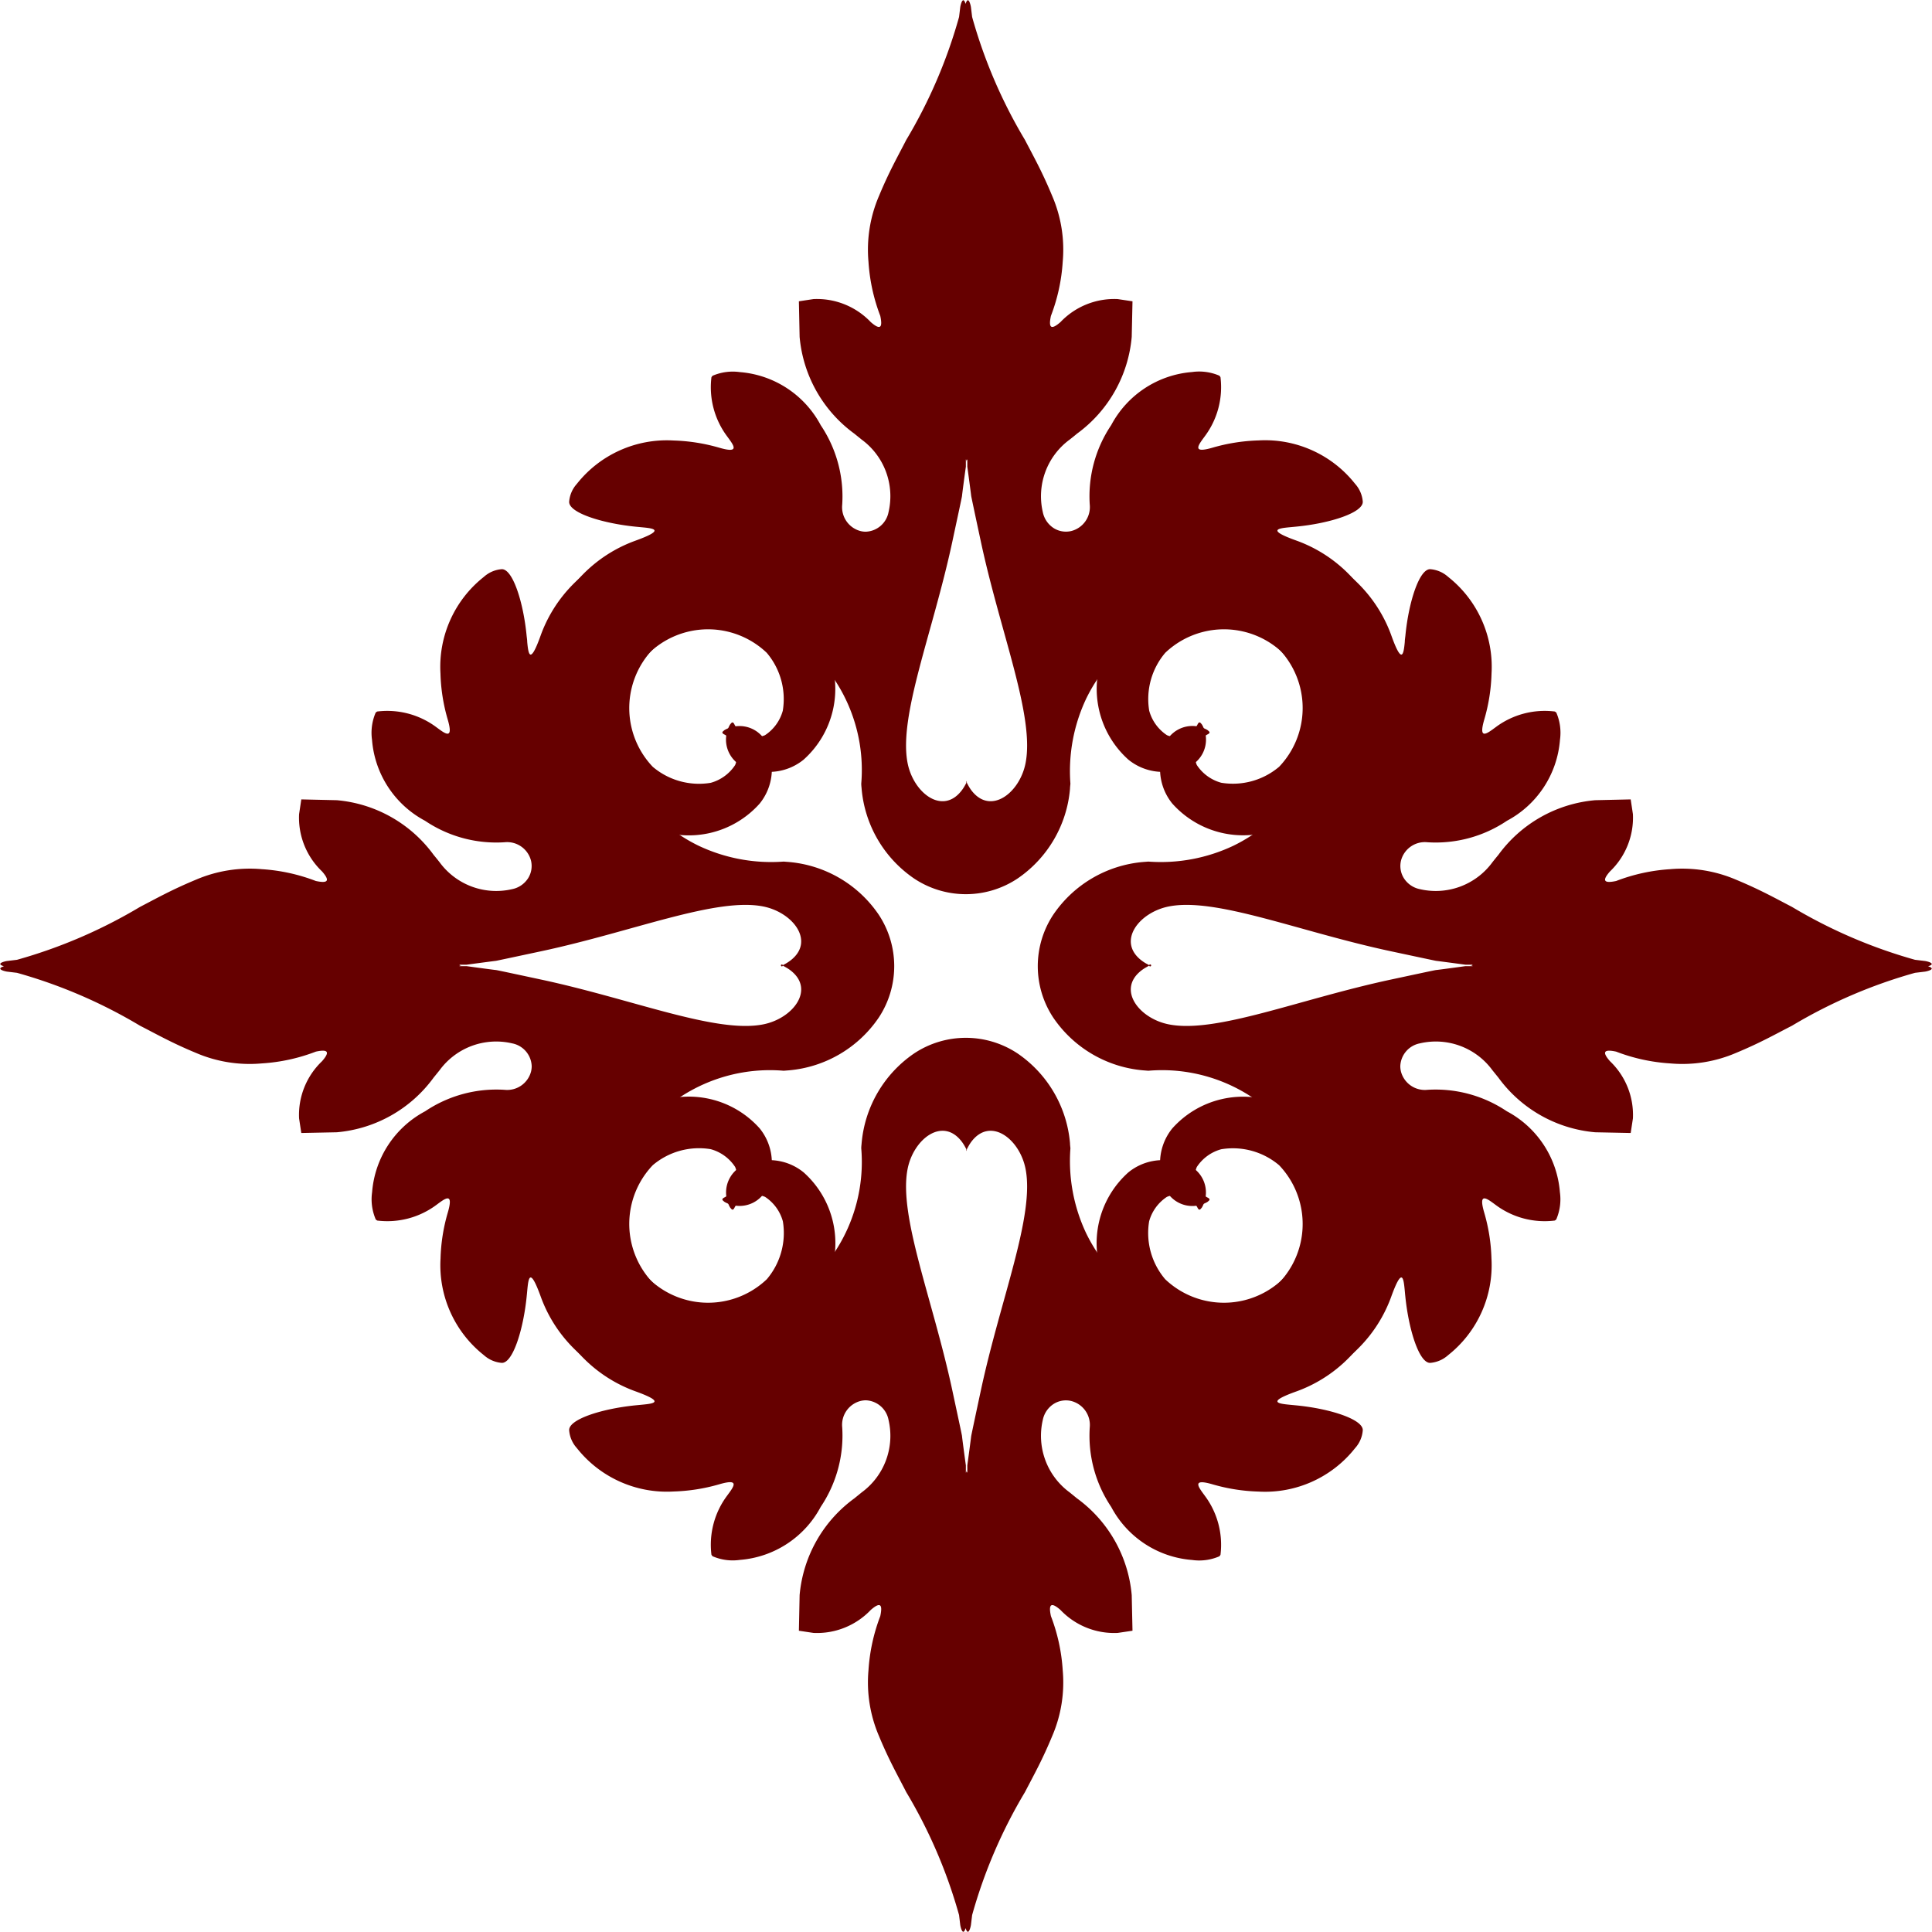 <svg xmlns="http://www.w3.org/2000/svg" xmlns:xlink="http://www.w3.org/1999/xlink" width="52.938" height="52.938" viewBox="0 0 52.938 52.938">
  <defs>
    <style>
      .cls-1 {
        fill: #600;
        fill-rule: evenodd;
      }

    </style>

  </defs>
  <g id="heading003_ico01_v2.svg" class="cls-1">
    <path class="cls-2" d="M151.536,303.183v0.2l-0.013-.014s0-.016-0.007-0.043a0.36,0.36,0,0,1-.007.043l-0.013.014v-0.2c-0.039-.28-0.105-0.778-0.105-0.8s-0.146-.694-0.267-1.261c-0.537-2.5-1.48-4.777-1.223-6.067,0.164-.819.96-1.43,1.483-0.742a1.1,1.1,0,0,1,.071.107c0.028,0.048.054,0.1,0.054,0.1a0.2,0.2,0,0,0,.007.052,0.166,0.166,0,0,0,.007-0.052s0.027-.05.055-0.1a1.1,1.1,0,0,1,.07-0.107c0.523-.688,1.32-0.077,1.483.742,0.257,1.29-.686,3.566-1.222,6.067-0.122.567-.267,1.252-0.267,1.261S151.575,302.9,151.536,303.183Zm-2.783-1.783a0.65,0.65,0,0,0-.137.017,0.675,0.675,0,0,0-.508.723,3.5,3.5,0,0,1-.589,2.18,2.748,2.748,0,0,1-2.214,1.453,1.385,1.385,0,0,1-.749-0.1,0.284,0.284,0,0,1-.031-0.041,2.246,2.246,0,0,1,.431-1.621c0.172-.235.369-0.479-0.208-0.312a5.011,5.011,0,0,1-1.264.2,3.143,3.143,0,0,1-2.648-1.191,0.818,0.818,0,0,1-.209-0.479c-0.031-.305.895-0.6,1.825-0.692l0.167-.016c0.331-.032.652-0.07-0.193-0.373a3.845,3.845,0,0,1-2.517-3.809,4.283,4.283,0,0,1,3.016-4.068,2.6,2.6,0,0,1,2.922.679,1.5,1.5,0,0,1,.266,1.389,0.822,0.822,0,0,1-1.229.625c-0.045-.039-0.112-0.072.009-0.128a0.662,0.662,0,0,0,.281-0.83,1.168,1.168,0,0,0-.67-0.487,1.959,1.959,0,0,0-1.587.439,2.333,2.333,0,0,0,.972,3.829,3.233,3.233,0,0,0,1.374.218,2.956,2.956,0,0,0,.429-0.052l0,0a3.028,3.028,0,0,0,1.2-.531,4.475,4.475,0,0,0,1.738-3.926c0-.05.007-0.1,0.01-0.141a3.326,3.326,0,0,1,1.441-2.461,2.561,2.561,0,0,1,2.829,0,3.322,3.322,0,0,1,1.44,2.461c0,0.044.007,0.091,0.011,0.141a4.639,4.639,0,0,0,.434,2.332,4.506,4.506,0,0,0,1.3,1.594,3.01,3.01,0,0,0,1.64.585,3.233,3.233,0,0,0,1.374-.218,2.333,2.333,0,0,0,.972-3.829,1.959,1.959,0,0,0-1.587-.439,1.168,1.168,0,0,0-.67.487,0.662,0.662,0,0,0,.281.83c0.121,0.056.054,0.089,0.009,0.128a0.822,0.822,0,0,1-1.229-.625,1.5,1.5,0,0,1,.266-1.389,2.6,2.6,0,0,1,2.922-.679,4.283,4.283,0,0,1,3.016,4.068,3.845,3.845,0,0,1-2.517,3.809c-0.845.3-.524,0.341-0.193,0.373l0.167,0.016c0.93,0.089,1.856.387,1.825,0.692a0.818,0.818,0,0,1-.209.479,3.143,3.143,0,0,1-2.648,1.191,5.011,5.011,0,0,1-1.264-.2c-0.577-.167-0.38.077-0.208,0.312a2.246,2.246,0,0,1,.431,1.621,0.284,0.284,0,0,1-.031.041,1.383,1.383,0,0,1-.749.1,2.748,2.748,0,0,1-2.214-1.453,3.493,3.493,0,0,1-.588-2.18,0.677,0.677,0,0,0-.509-0.723,0.626,0.626,0,0,0-.477.079,0.679,0.679,0,0,0-.3.437,1.922,1.922,0,0,0,.736,1.989l0.2,0.163a3.674,3.674,0,0,1,1.5,2.653l0.021,0.974-0.405.06a2.029,2.029,0,0,1-1.568-.629c-0.252-.22-0.335-0.171-0.262.169a5,5,0,0,1,.323,1.482,3.714,3.714,0,0,1-.286,1.8c-0.277.668-.5,1.061-0.748,1.539a13.765,13.765,0,0,0-1.448,3.37l-0.032.266c-0.008.061-.073,0.338-0.147,0.091-0.074.247-.139-0.03-0.147-0.091l-0.032-.266a13.765,13.765,0,0,0-1.448-3.37c-0.244-.478-0.471-0.871-0.748-1.539a3.726,3.726,0,0,1-.286-1.8,5.033,5.033,0,0,1,.323-1.482c0.073-.34-0.009-0.389-0.261-0.169a2.032,2.032,0,0,1-1.569.629l-0.4-.06,0.02-.974a3.677,3.677,0,0,1,1.5-2.653l0.2-.163a1.92,1.92,0,0,0,.736-1.989A0.66,0.66,0,0,0,148.753,301.4Z" transform="translate(-125.031 -263.031)"/>
    <path class="cls-2" d="M151.536,275.818v-0.2l-0.013.014s0,0.016-.007.043a0.36,0.36,0,0,0-.007-0.043l-0.013-.014v0.2c-0.039.279-.105,0.778-0.105,0.8s-0.146.694-.267,1.261c-0.537,2.5-1.48,4.777-1.223,6.067,0.164,0.818.96,1.429,1.483,0.741a1.085,1.085,0,0,0,.071-0.106c0.028-.048.054-0.095,0.054-0.1a0.212,0.212,0,0,1,.007-0.053,0.174,0.174,0,0,1,.007.053s0.027,0.05.055,0.1a1.081,1.081,0,0,0,.07.106c0.523,0.688,1.32.077,1.483-.741,0.257-1.29-.686-3.566-1.222-6.067-0.122-.567-0.267-1.251-0.267-1.261S151.575,276.1,151.536,275.818Zm-2.783,1.782a0.589,0.589,0,0,1-.137-0.016,0.676,0.676,0,0,1-.508-0.723,3.5,3.5,0,0,0-.589-2.18,2.756,2.756,0,0,0-2.214-1.454,1.4,1.4,0,0,0-.749.1,0.284,0.284,0,0,0-.031.041,2.247,2.247,0,0,0,.431,1.621c0.172,0.235.369,0.479-.208,0.312a5.011,5.011,0,0,0-1.264-.2,3.142,3.142,0,0,0-2.648,1.19,0.824,0.824,0,0,0-.209.479c-0.031.306,0.895,0.6,1.825,0.693l0.167,0.016c0.331,0.031.652,0.07-.193,0.373a3.844,3.844,0,0,0-2.517,3.809,4.283,4.283,0,0,0,3.016,4.068,2.6,2.6,0,0,0,2.922-.68,1.5,1.5,0,0,0,.266-1.389,0.823,0.823,0,0,0-1.229-.625c-0.045.04-.112,0.072,0.009,0.128a0.663,0.663,0,0,1,.281.831,1.172,1.172,0,0,1-.67.487,1.959,1.959,0,0,1-1.587-.439,2.333,2.333,0,0,1,.972-3.829,3.2,3.2,0,0,1,1.374-.218,2.954,2.954,0,0,1,.429.051l0,0a3.044,3.044,0,0,1,1.2.532,4.473,4.473,0,0,1,1.738,3.925c0,0.051.007,0.1,0.01,0.141a3.322,3.322,0,0,0,1.441,2.461,2.556,2.556,0,0,0,2.829,0,3.318,3.318,0,0,0,1.44-2.461c0-.043.007-0.09,0.011-0.141a4.643,4.643,0,0,1,.434-2.332,4.494,4.494,0,0,1,1.3-1.593,3,3,0,0,1,1.64-.585,3.2,3.2,0,0,1,1.374.218,2.333,2.333,0,0,1,.972,3.829,1.959,1.959,0,0,1-1.587.439,1.172,1.172,0,0,1-.67-0.487,0.663,0.663,0,0,1,.281-0.831c0.121-.056.054-0.088,0.009-0.128a0.823,0.823,0,0,0-1.229.625,1.5,1.5,0,0,0,.266,1.389,2.6,2.6,0,0,0,2.922.68,4.283,4.283,0,0,0,3.016-4.068,3.844,3.844,0,0,0-2.517-3.809c-0.845-.3-0.524-0.342-0.193-0.373l0.167-.016c0.93-.089,1.856-0.387,1.825-0.693a0.824,0.824,0,0,0-.209-0.479,3.142,3.142,0,0,0-2.648-1.19,5.011,5.011,0,0,0-1.264.2c-0.577.167-.38-0.077-0.208-0.312a2.247,2.247,0,0,0,.431-1.621,0.284,0.284,0,0,0-.031-0.041,1.393,1.393,0,0,0-.749-0.1,2.756,2.756,0,0,0-2.214,1.454,3.492,3.492,0,0,0-.588,2.18,0.677,0.677,0,0,1-.509.723,0.63,0.63,0,0,1-.477-0.079,0.681,0.681,0,0,1-.3-0.438,1.924,1.924,0,0,1,.736-1.989c0.07-.055.148-0.117,0.2-0.162a3.676,3.676,0,0,0,1.5-2.654l0.021-.973-0.405-.061a2.034,2.034,0,0,0-1.568.63c-0.252.22-.335,0.171-0.262-0.17a5,5,0,0,0,.323-1.481,3.714,3.714,0,0,0-.286-1.8c-0.277-.668-0.5-1.062-0.748-1.539a13.765,13.765,0,0,1-1.448-3.37l-0.032-.265c-0.008-.062-0.073-0.339-0.147-0.092-0.074-.247-0.139.03-0.147,0.092l-0.032.265a13.765,13.765,0,0,1-1.448,3.37c-0.244.477-.471,0.871-0.748,1.539a3.726,3.726,0,0,0-.286,1.8,5.026,5.026,0,0,0,.323,1.481c0.073,0.341-.009.39-0.261,0.17a2.037,2.037,0,0,0-1.569-.63l-0.4.061,0.02,0.973a3.679,3.679,0,0,0,1.5,2.654c0.055,0.045.133,0.107,0.2,0.162a1.922,1.922,0,0,1,.736,1.989A0.66,0.66,0,0,1,148.753,277.6Z" transform="translate(-125.031 -263.031)"/>
    <path class="cls-2" d="M165.183,289.464h0.2l-0.013.013-0.044.007,0.044,0.007,0.013,0.013h-0.2c-0.279.039-.778,0.106-0.8,0.106s-0.693.145-1.26,0.266c-2.5.537-4.777,1.48-6.068,1.223-0.818-.163-1.429-0.96-0.741-1.483a1.024,1.024,0,0,1,.106-0.07c0.048-.028.095-0.055,0.1-0.055a0.027,0.027,0,1,0,0-.014s-0.05-.026-0.1-0.054a1.221,1.221,0,0,1-.106-0.071c-0.688-.523-0.077-1.32.741-1.483,1.291-.257,3.566.687,6.068,1.223,0.567,0.121,1.251.267,1.26,0.267S164.9,289.426,165.183,289.464Zm-1.783,2.783a0.64,0.64,0,0,0,.016.137,0.676,0.676,0,0,0,.723.509,3.5,3.5,0,0,1,2.181.588,2.754,2.754,0,0,1,1.453,2.215,1.394,1.394,0,0,1-.1.749,0.311,0.311,0,0,1-.041.03,2.244,2.244,0,0,1-1.621-.43c-0.235-.173-0.48-0.369-0.313.207a4.937,4.937,0,0,1,.2,1.264,3.141,3.141,0,0,1-1.19,2.649,0.831,0.831,0,0,1-.479.209c-0.305.03-.6-0.9-0.692-1.826-0.006-.055-0.011-0.111-0.016-0.167-0.032-.331-0.07-0.652-0.374.193a3.843,3.843,0,0,1-3.808,2.517,4.281,4.281,0,0,1-4.068-3.015,2.6,2.6,0,0,1,.679-2.922,1.491,1.491,0,0,1,1.389-.266,0.822,0.822,0,0,1,.625,1.229c-0.039.044-.072,0.112-0.128-0.009a0.664,0.664,0,0,0-.831-0.282,1.175,1.175,0,0,0-.487.67,1.955,1.955,0,0,0,.44,1.587,2.332,2.332,0,0,0,3.828-.972,3.2,3.2,0,0,0,.218-1.374,2.837,2.837,0,0,0-.051-0.429l0,0a3.026,3.026,0,0,0-.532-1.2,4.468,4.468,0,0,0-3.925-1.738l-0.141-.011a3.323,3.323,0,0,1-2.461-1.44,2.556,2.556,0,0,1,0-2.829,3.32,3.32,0,0,1,2.461-1.44l0.141-.011a4.65,4.65,0,0,0,2.332-.435,4.473,4.473,0,0,0,1.593-1.3,2.989,2.989,0,0,0,.585-1.64,3.2,3.2,0,0,0-.218-1.373,2.332,2.332,0,0,0-3.828-.973,1.957,1.957,0,0,0-.44,1.587,1.177,1.177,0,0,0,.487.671,0.664,0.664,0,0,0,.831-0.281c0.056-.122.089-0.055,0.128-0.01a0.822,0.822,0,0,1-.625,1.229,1.5,1.5,0,0,1-1.389-.266,2.6,2.6,0,0,1-.679-2.921,4.281,4.281,0,0,1,4.068-3.016,3.843,3.843,0,0,1,3.808,2.517c0.3,0.845.342,0.524,0.374,0.193,0-.057.01-0.112,0.016-0.168,0.089-.93.387-1.856,0.692-1.825a0.825,0.825,0,0,1,.479.209,3.139,3.139,0,0,1,1.19,2.648,4.937,4.937,0,0,1-.2,1.265c-0.167.576,0.078,0.38,0.313,0.207a2.244,2.244,0,0,1,1.621-.43,0.311,0.311,0,0,1,.041.03,1.394,1.394,0,0,1,.1.749,2.754,2.754,0,0,1-1.453,2.215,3.494,3.494,0,0,1-2.181.588,0.675,0.675,0,0,0-.723.509,0.629,0.629,0,0,0,.08.476,0.677,0.677,0,0,0,.437.3,1.923,1.923,0,0,0,1.989-.737c0.055-.07.118-0.148,0.162-0.2a3.679,3.679,0,0,1,2.654-1.5l0.973-.022,0.061,0.405a2.036,2.036,0,0,1-.629,1.569c-0.221.252-.172,0.334,0.169,0.262a5,5,0,0,1,1.481-.324,3.744,3.744,0,0,1,1.8.286c0.668,0.278,1.061.5,1.538,0.748a13.862,13.862,0,0,0,3.37,1.449l0.266,0.032c0.062,0.007.339,0.072,0.092,0.146,0.247,0.074-.03.14-0.092,0.147l-0.266.032a13.814,13.814,0,0,0-3.37,1.449c-0.477.244-.87,0.47-1.538,0.747a3.72,3.72,0,0,1-1.8.286,4.971,4.971,0,0,1-1.481-.323c-0.341-.073-0.39.01-0.169,0.262a2.033,2.033,0,0,1,.629,1.568l-0.061.4-0.973-.02a3.677,3.677,0,0,1-2.654-1.5c-0.044-.054-0.107-0.132-0.162-0.2a1.921,1.921,0,0,0-1.989-.736A0.661,0.661,0,0,0,163.4,292.247Z" transform="translate(-125.031 -263.031)"/>
    <path class="cls-2" d="M137.817,289.464h-0.2l0.013,0.013,0.044,0.007-0.044.007-0.013.013h0.2c0.28,0.039.778,0.106,0.8,0.106s0.693,0.145,1.26.266c2.5,0.537,4.778,1.48,6.068,1.223,0.818-.163,1.429-0.96.741-1.483a1.024,1.024,0,0,0-.106-0.07c-0.048-.028-0.095-0.055-0.1-0.055a0.026,0.026,0,1,1,0-.014,1.063,1.063,0,0,0,.1-0.054,1.221,1.221,0,0,0,.106-0.071c0.688-.523.077-1.32-0.741-1.483-1.29-.257-3.566.687-6.068,1.223-0.567.121-1.251,0.267-1.26,0.267S138.1,289.426,137.817,289.464Zm1.783,2.783a0.64,0.64,0,0,1-.016.137,0.676,0.676,0,0,1-.723.509,3.5,3.5,0,0,0-2.181.588,2.754,2.754,0,0,0-1.453,2.215,1.394,1.394,0,0,0,.1.749,0.311,0.311,0,0,0,.041.03,2.248,2.248,0,0,0,1.622-.43c0.234-.173.479-0.369,0.312,0.207a4.937,4.937,0,0,0-.2,1.264,3.141,3.141,0,0,0,1.19,2.649,0.831,0.831,0,0,0,.479.209c0.305,0.03.6-.9,0.692-1.826,0.006-.055.011-0.111,0.016-0.167,0.032-.331.07-0.652,0.374,0.193a3.843,3.843,0,0,0,3.809,2.517,4.281,4.281,0,0,0,4.067-3.015,2.6,2.6,0,0,0-.679-2.922,1.491,1.491,0,0,0-1.389-.266,0.822,0.822,0,0,0-.625,1.229c0.04,0.044.072,0.112,0.128-.009a0.663,0.663,0,0,1,.83-0.282,1.173,1.173,0,0,1,.488.67,1.955,1.955,0,0,1-.44,1.587,2.332,2.332,0,0,1-3.828-.972,3.2,3.2,0,0,1-.218-1.374,2.837,2.837,0,0,1,.051-0.429l0,0a3.026,3.026,0,0,1,.532-1.2,4.468,4.468,0,0,1,3.925-1.738l0.141-.011a3.323,3.323,0,0,0,2.461-1.44,2.556,2.556,0,0,0,0-2.829,3.32,3.32,0,0,0-2.461-1.44l-0.141-.011a4.65,4.65,0,0,1-2.332-.435,4.473,4.473,0,0,1-1.593-1.3,2.989,2.989,0,0,1-.585-1.64,3.2,3.2,0,0,1,.218-1.373,2.332,2.332,0,0,1,3.828-.973,1.957,1.957,0,0,1,.44,1.587,1.175,1.175,0,0,1-.488.671,0.663,0.663,0,0,1-.83-0.281c-0.056-.122-0.088-0.055-0.128-0.01a0.822,0.822,0,0,0,.625,1.229,1.5,1.5,0,0,0,1.389-.266,2.6,2.6,0,0,0,.679-2.921,4.28,4.28,0,0,0-4.067-3.016,3.843,3.843,0,0,0-3.809,2.517c-0.3.845-.342,0.524-0.374,0.193,0-.057-0.01-0.112-0.016-0.168-0.089-.93-0.387-1.856-0.692-1.825a0.825,0.825,0,0,0-.479.209,3.139,3.139,0,0,0-1.19,2.648,4.937,4.937,0,0,0,.2,1.265c0.167,0.576-.078.38-0.312,0.207a2.248,2.248,0,0,0-1.622-.43,0.311,0.311,0,0,0-.041.03,1.394,1.394,0,0,0-.1.749,2.754,2.754,0,0,0,1.453,2.215,3.494,3.494,0,0,0,2.181.588,0.675,0.675,0,0,1,.723.509,0.629,0.629,0,0,1-.08.476,0.677,0.677,0,0,1-.437.3,1.923,1.923,0,0,1-1.989-.737c-0.055-.07-0.118-0.148-0.162-0.2a3.677,3.677,0,0,0-2.654-1.5l-0.973-.022-0.061.405a2.034,2.034,0,0,0,.63,1.569c0.219,0.252.171,0.334-.17,0.262a5,5,0,0,0-1.481-.324,3.744,3.744,0,0,0-1.8.286c-0.668.278-1.061,0.5-1.538,0.748a13.862,13.862,0,0,1-3.37,1.449l-0.266.032c-0.062.007-.338,0.072-0.092,0.146-0.246.074,0.03,0.14,0.092,0.147l0.266,0.032a13.814,13.814,0,0,1,3.37,1.449c0.477,0.244.87,0.47,1.538,0.747a3.72,3.72,0,0,0,1.8.286,4.964,4.964,0,0,0,1.481-.323c0.341-.073.389,0.01,0.17,0.262a2.031,2.031,0,0,0-.63,1.568l0.061,0.4,0.973-.02a3.676,3.676,0,0,0,2.654-1.5c0.044-.054.107-0.132,0.162-0.2a1.921,1.921,0,0,1,1.989-.736A0.661,0.661,0,0,1,139.6,292.247Z" transform="translate(-125.031 -263.031)"/>
  </g>
</svg>
